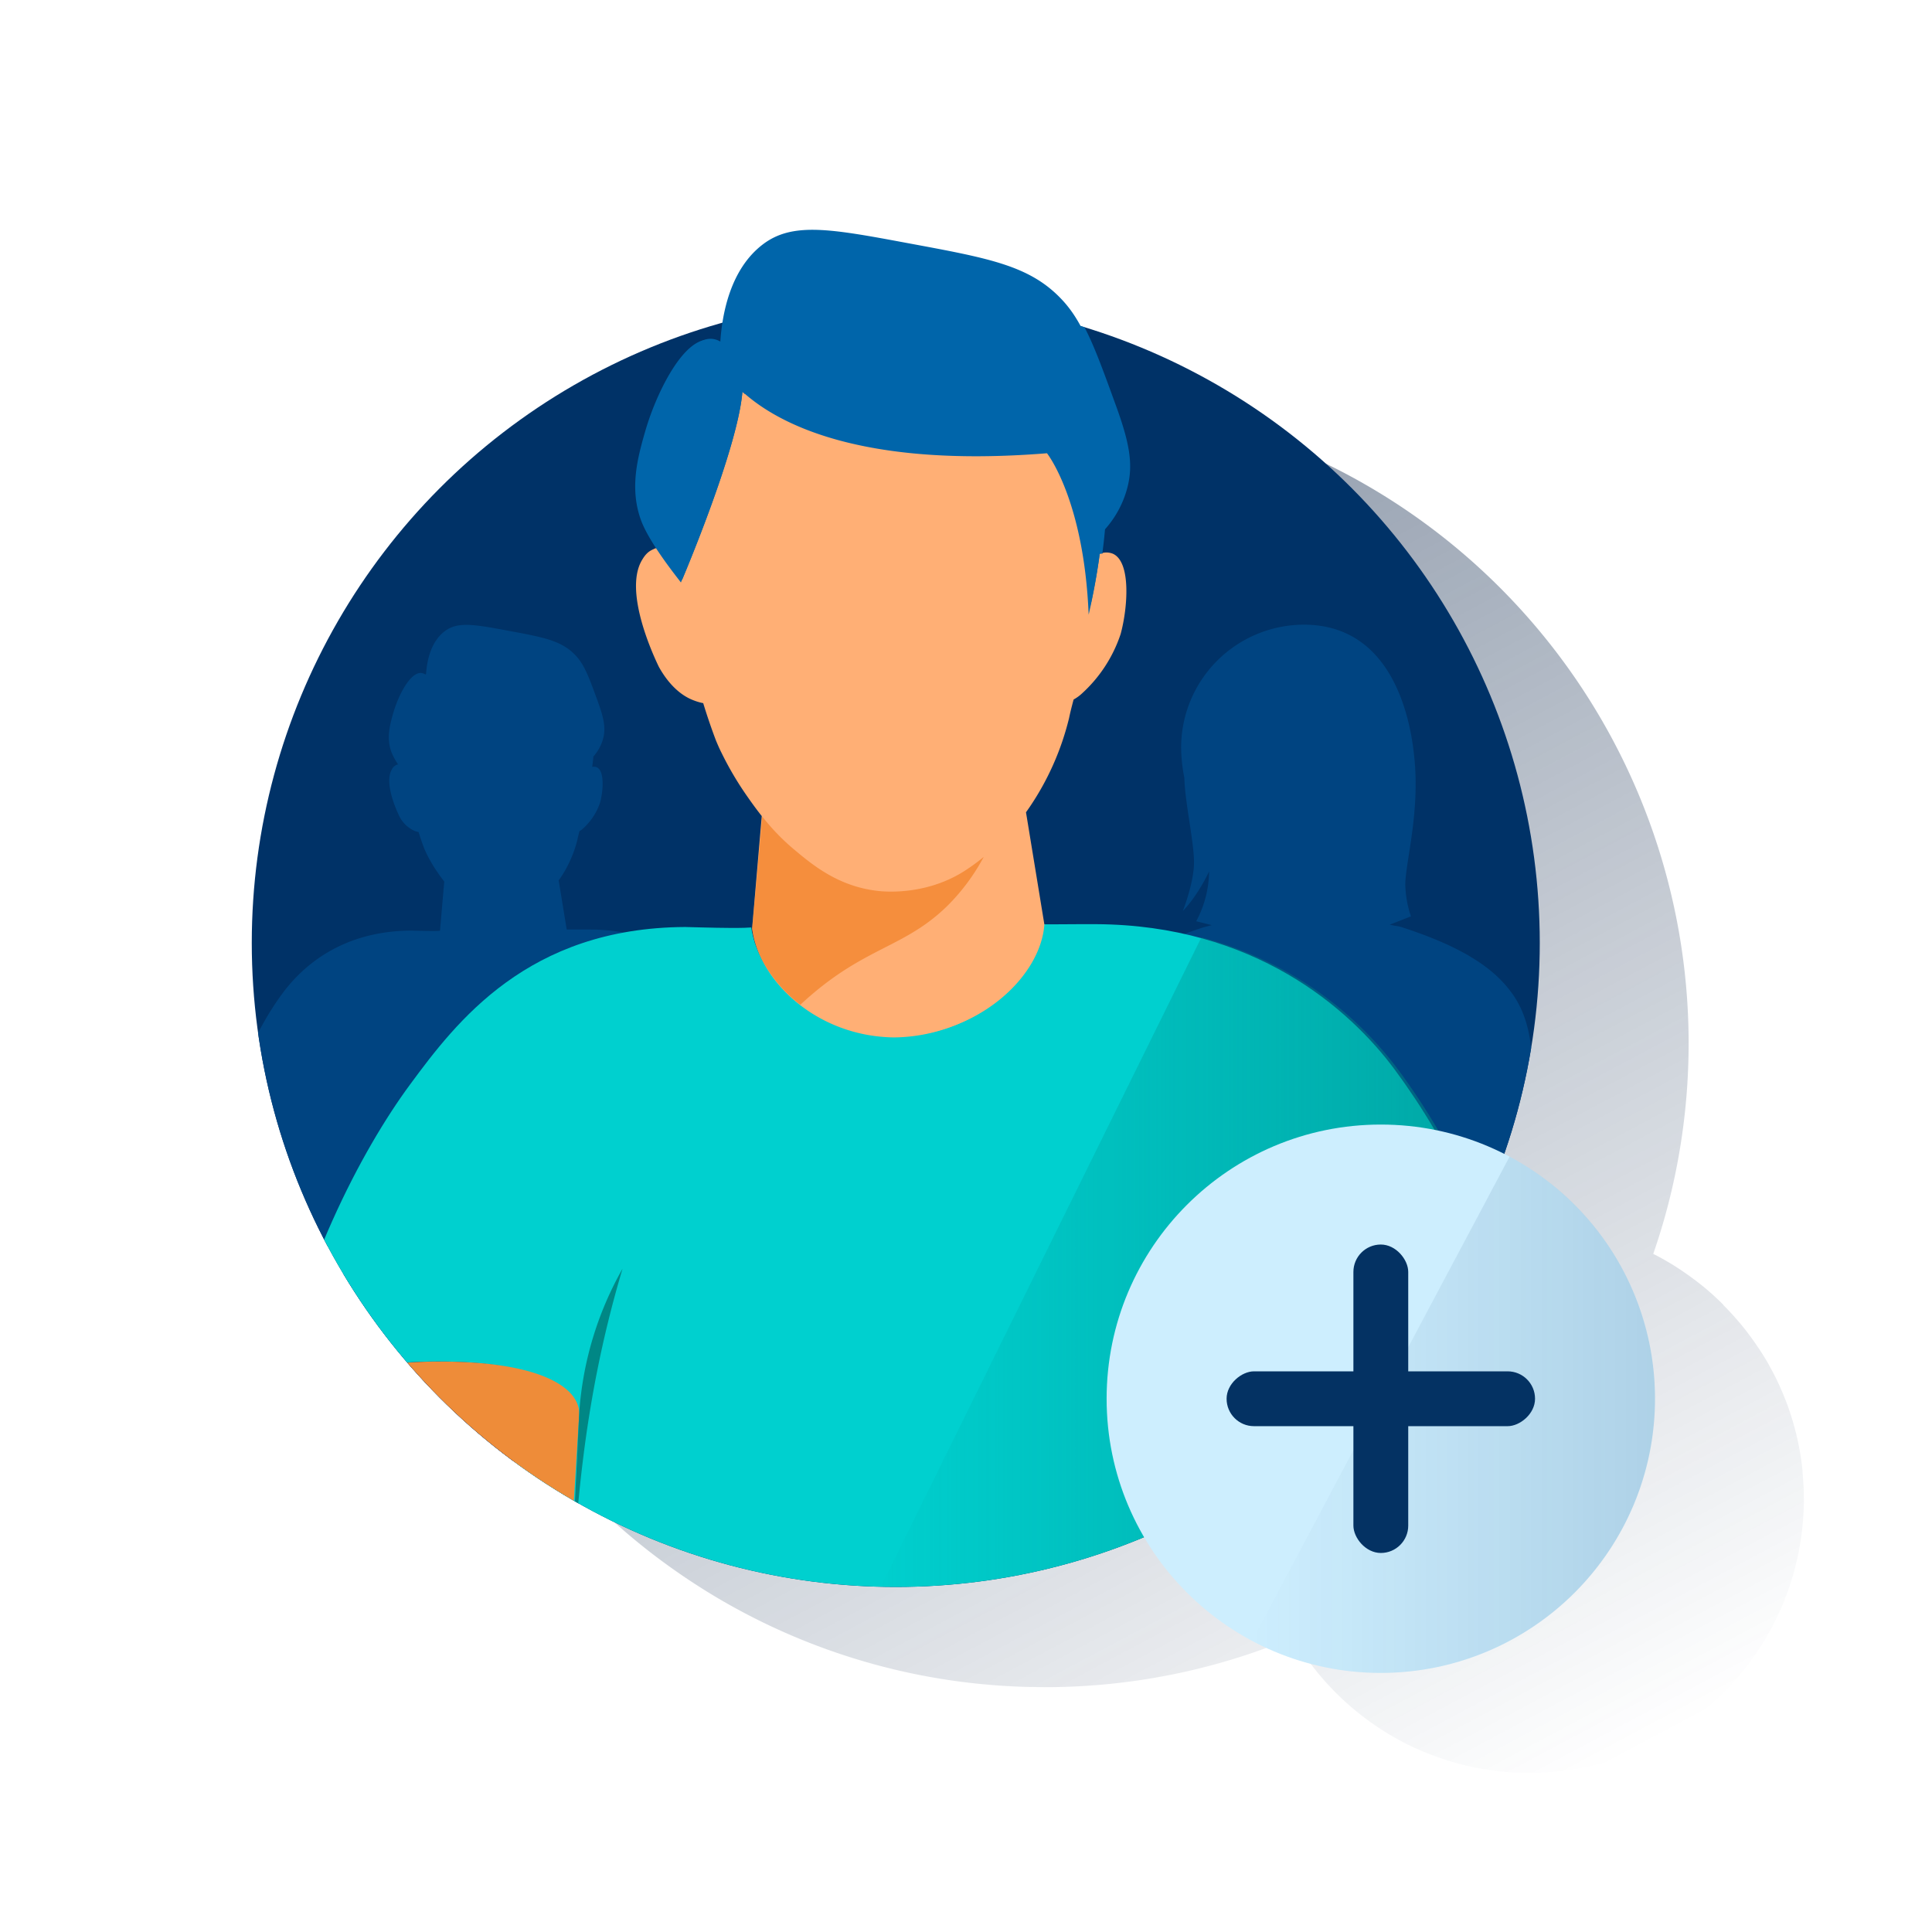 <svg id="Capa_1" data-name="Capa 1" xmlns="http://www.w3.org/2000/svg" xmlns:xlink="http://www.w3.org/1999/xlink" viewBox="0 0 600 600"><defs><style>.cls-1{fill:none;}.cls-2{clip-path:url(#clip-path);}.cls-3{fill:#d4edfc;}.cls-4{fill:url(#Degradado_sin_nombre_42);}.cls-5{fill:#003267;}.cls-6{clip-path:url(#clip-path-2);}.cls-7{fill:#004481;}.cls-8{fill:#043263;}.cls-9{fill:#00d0cf;}.cls-10{fill:url(#Degradado_sin_nombre_58);}.cls-11{fill:#ee8c39;}.cls-12{fill:#ffaf75;}.cls-13{fill:#0065aa;}.cls-14{fill:#ea6b02;opacity:0.48;}.cls-15{fill:#008785;}.cls-16{fill:#cdeefe;}.cls-17{fill:url(#Degradado_sin_nombre_16);}</style><clipPath id="clip-path"><circle class="cls-1" cx="-340.89" cy="294.15" r="200"/></clipPath><linearGradient id="Degradado_sin_nombre_42" x1="225.26" y1="137.45" x2="456.27" y2="571.92" gradientUnits="userSpaceOnUse"><stop offset="0" stop-color="#072146" stop-opacity="0.5"/><stop offset="1" stop-color="#072146" stop-opacity="0"/></linearGradient><clipPath id="clip-path-2"><circle class="cls-1" cx="278.19" cy="292.84" r="200"/></clipPath><linearGradient id="Degradado_sin_nombre_58" x1="471.1" y1="398.68" x2="268.37" y2="398.68" gradientUnits="userSpaceOnUse"><stop offset="0" stop-color="#008785" stop-opacity="0.6"/><stop offset="1" stop-color="#008785" stop-opacity="0"/></linearGradient><linearGradient id="Degradado_sin_nombre_16" x1="-9323.73" y1="-1405.54" x2="-9198.6" y2="-1405.54" gradientTransform="translate(-8809.76 -966.17) rotate(180)" gradientUnits="userSpaceOnUse"><stop offset="0" stop-color="#003267" stop-opacity="0.15"/><stop offset="1" stop-color="#003267" stop-opacity="0"/></linearGradient></defs><g class="cls-2"><ellipse class="cls-3" cx="-342.52" cy="639.7" rx="402.09" ry="271.94"/></g><path class="cls-4" d="M560.19,465.47c0-1.3,0-2.59-.09-3.88l-.06-1c-.06-1.11-.14-2.21-.25-3.3,0-.2,0-.4,0-.59-.13-1.27-.29-2.52-.48-3.76l-.15-1c-.16-1-.34-2-.54-3-.06-.27-.11-.54-.16-.81-.26-1.22-.53-2.43-.84-3.63l-.21-.78c-.26-1-.54-2-.84-2.95l-.27-.89c-.37-1.18-.76-2.35-1.18-3.51l-.19-.48c-.37-1-.77-2-1.19-3-.12-.29-.24-.59-.37-.88-.49-1.13-1-2.26-1.52-3.36h0c-.54-1.11-1.1-2.2-1.69-3.28-.14-.28-.3-.56-.45-.83-.51-.94-1-1.86-1.59-2.78l-.27-.45c-.63-1-1.29-2.06-2-3.07l-.49-.72c-.57-.83-1.16-1.66-1.76-2.47l-.45-.61c-.73-1-1.48-1.93-2.24-2.86-.16-.19-.32-.37-.47-.56-.65-.77-1.32-1.54-2-2.3-.2-.22-.39-.44-.59-.65-.82-.9-1.66-1.78-2.51-2.64L535,405c-.76-.76-1.55-1.5-2.34-2.23l-.69-.64c-.9-.8-1.81-1.6-2.74-2.37l0,0c-.94-.77-1.91-1.52-2.88-2.26l-.76-.56c-.84-.63-1.7-1.23-2.56-1.83l-.47-.32c-1-.67-2-1.33-3.06-2-.25-.16-.51-.31-.77-.46-.85-.51-1.72-1-2.59-1.49l-.72-.4c-.12-.07-.24-.14-.37-.2h0c-.54-.29-1.08-.56-1.62-.83a197.45,197.45,0,0,0,8.37-33.13A200.16,200.16,0,0,0,383,132.66l-1.19-.35a38.34,38.34,0,0,0-5.57-7.93c-10-10.83-22.72-13.06-48.12-17.79-23.79-4.42-35.69-6.64-44.94.37-8,6.1-11.28,16.08-12.57,24.31-84.32,23.5-146.19,100.85-146.19,192.67a201.46,201.46,0,0,0,2,28,198.53,198.53,0,0,0,20.52,64.22l1,1.94q2.35,4.4,4.91,8.65a200.16,200.16,0,0,0,19.87,27.53l.05.05v0a201.1,201.1,0,0,0,32.83,30.5l.62.45a202.49,202.49,0,0,0,18.23,11.93l.37.21,1,.57a1,1,0,0,1,.17.1,199.09,199.09,0,0,0,93.78,25.81c1.55,0,3.1.06,4.65.06a199.33,199.33,0,0,0,77.16-15.44,85.56,85.56,0,0,0,33.5,32.17h0c.92.49,1.85,1,2.79,1.42l.67.32c1.1.52,2.2,1,3.33,1.5l.06,0c1.14.48,2.29.93,3.45,1.36l.71.26q1.71.61,3.45,1.17l.6.18c1.1.34,2.2.65,3.32.94l.44.12c1.2.31,2.4.58,3.61.84l.78.16c1.22.24,2.45.46,3.69.65l.42.06c1.17.18,2.34.32,3.52.45l.67.07c1.24.13,2.5.22,3.76.29l.78,0c1.3.05,2.61.09,3.93.09a84.91,84.91,0,0,0,44.15-12.32c2.34-1.42,4.61-3,6.79-4.59a84.82,84.82,0,0,0,7.06-5.9c.75-.69,1.48-1.4,2.21-2.12a84.89,84.89,0,0,0,24.82-55.83q.12-2.17.12-4.38Z"/><circle class="cls-5" cx="278.19" cy="292.84" r="200"/><g class="cls-6"><path class="cls-7" d="M224.16,308.5c-.26-.36-.54-.72-.84-1.09-.06-.09-.13-.17-.2-.26-.3-.37-.6-.75-.93-1.13l0,0c-.32-.38-.66-.76-1-1.14l-.19-.21q-.54-.6-1.14-1.2h0c-.39-.4-.81-.81-1.23-1.21l-.14-.13c-.89-.83-1.84-1.66-2.84-2.47l-.06-.05c-7.29-5.85-17.8-10.86-32.05-10.93l-6,0H176l-2.38-14.54-.12-.71c.16-.23.33-.46.48-.69a37.29,37.29,0,0,0,5.37-12.09c.17-.85.39-1.7.62-2.55a5.24,5.24,0,0,0,1.14-.83,19,19,0,0,0,5.27-8.08c.95-3.5,1.44-9.77-1.05-10.9a2.36,2.36,0,0,0-1.42-.12c.15-1.1.28-2.19.38-3.24a13.67,13.67,0,0,0,3.07-5.76c.74-3,.26-5.87-1.59-11-2.8-7.72-4.2-11.58-6.91-14.51-4.38-4.74-9.95-5.72-21.07-7.79-10.42-1.94-15.63-2.91-19.68.16-4.45,3.38-5.55,9.49-5.8,13.32a.48.48,0,0,0-.23.11,2.77,2.77,0,0,0-1.19-.45c-3.5-.38-7.23,7.1-8.73,12.33-1,3.5-2.23,7.74-.62,12.17a20.77,20.77,0,0,0,2.12,3.94l0,0a1,1,0,0,0-.29,0,2.85,2.85,0,0,0-1.64,1.44c-2.59,4.26,1.58,13.12,2.27,14.57a9.78,9.78,0,0,0,4.73,4.58,8.27,8.27,0,0,0,1.28.37c.48,1.6,1.06,3.32,1.75,5.13.22.5.46,1,.73,1.61a45.24,45.24,0,0,0,3.36,5.72c.57.83,1.28,1.83,2.12,2.9-.45,5.06-.88,10.24-1.33,15.3-1.17.09-2.77.06-3.09.06-1.7,0-5.81-.13-5.9-.12-21.4.11-33.63,11-39.9,19.46-6.65,9-16.36,26.16-16.36,46.71a1.43,1.43,0,0,1,0-.29,1.43,1.43,0,0,0,0,.29c0,2.32,3.58,4.38,9.1,5.68v18.44a8.93,8.93,0,0,0,10.42,9.05l15.71-2.07V467h97.93V385.18l15.17,3a9.56,9.56,0,0,0,11.44-9.37V360.9c5.52-1.3,9.09-3.36,9.09-5.68C240.94,334.68,230.81,317.51,224.16,308.5Z"/><path class="cls-7" d="M475.8,337.71s0,0,0-.06a2.44,2.44,0,0,0,.1-.24l0-.09a1.6,1.6,0,0,0,.05-.21.19.19,0,0,1,0-.08,2.83,2.83,0,0,0,0-.29h0c0-2.05,0-4.14-.09-6.24-.05-1.2-.12-2.4-.22-3.6-.53-6.32-2-12.59-5.82-18.07l-.48-.66c-.05-.08-.11-.15-.16-.22l-.34-.45-.2-.25c-.11-.14-.22-.27-.32-.41l-.23-.27c-.11-.13-.21-.26-.32-.38l-.25-.29-.33-.37c-.08-.1-.17-.19-.26-.29s-.23-.24-.34-.37l-.28-.28c-.11-.13-.24-.25-.36-.37a3.7,3.7,0,0,0-.28-.28l-.39-.39-.28-.26-.46-.43-.24-.22-.72-.63a2.75,2.75,0,0,1-.26-.22l-.51-.41-.34-.28-.45-.36-.39-.29-.45-.34-.41-.3-.46-.33-.43-.31-.48-.32-.45-.3-.5-.33-.47-.3-.51-.32-.5-.3-.54-.33-.5-.3-.64-.36-.85-.47-.69-.37-.57-.3-.6-.31-.62-.31-.6-.3-.65-.31-.62-.3-.67-.31-.65-.29-.7-.31-.67-.29c-.23-.11-.47-.21-.72-.31l-.7-.29-.74-.31-.73-.29-.76-.31-.76-.29-.79-.3-1.2-.44c-1.83-.67-3.76-1.33-5.81-2a13.22,13.22,0,0,0-1.6-.35v0c-.25,0-.95-.15-2-.39,2.13-.81,6.59-2.58,6.59-2.58a33.1,33.1,0,0,1-1.76-9.94h0c.12-7.17,4.63-22.54,2.77-39.72C437.72,220.2,431,194,404.93,194a38.21,38.21,0,0,0-38.12,38.29,51.4,51.4,0,0,0,1,9.3c.22,7.82,3,19.84,3,26.22s-3.47,15.1-3.47,15.1c4.8-4.94,8.16-12.28,8.16-12.28a33.68,33.68,0,0,1-4,15.47l4.83,1.21-2.35.61c-20.27,6.51-29.41,13.48-34.64,20.92-5.86,8.35-6.12,18.54-6.12,27.91a2.83,2.83,0,0,0,0,.29.31.31,0,0,0,0,.08,1.6,1.6,0,0,0,.05.21l0,.09a2.34,2.34,0,0,0,.09.24l0,.06c.05.1.11.2.17.3l0,0a2.83,2.83,0,0,0,.2.28l.06.06.22.27.05,0a6.54,6.54,0,0,0,.72.64h0l.43.31,0,0a11.47,11.47,0,0,0,1.23.7l-1.54,30.4a8.14,8.14,0,0,0,9.51,8.23l75.64,19.4,41-11.05c5.26.69,11.4-11.34,11.4-16.58V340.38a10.81,10.81,0,0,0,1.28-.72l0,0a4.56,4.56,0,0,0,.42-.31h0a6.54,6.54,0,0,0,.72-.64l0,0,.23-.26,0-.07a1.79,1.79,0,0,0,.2-.28l0,0A2.38,2.38,0,0,0,475.8,337.71Z"/><path class="cls-8" d="M189,439.06c0,9-23.22,16.21-51.85,16.21S85.33,448,85.33,439.06s23.21-16.21,51.84-16.21S189,430.11,189,439.06Z"/><path class="cls-9" d="M433.29,332.37c-14.33-19.43-44-45.1-92.85-45.36-.23,0-11.65,0-13.67.05l-3.53,0c-1.16,16.43-20.83,34.5-45.85,34.76h0c-24.08-.31-41.84-17.82-44.08-33.79-2.69.21-6.33.14-7.06.14-3.89,0-13.27-.28-13.49-.28-48.87.26-71.07,29.47-85.4,48.9-15.18,20.57-34.63,57.72-43.08,102.24,1.66-8.79,23.21-16.21,51.84-16.21s42.72,7.26,42.72,16.21c0,6.19-2,11.57-18.31,14.3-16.41,24.08-43.52,57.53-34.29,56.31l155.66.49,138.36-10.45c13,1.71-37.45-55.14-37.45-68.11,0,0,87.08,9.52,87.15,7.46C471.61,392.16,448.47,352.94,433.29,332.37Z"/><path class="cls-10" d="M434.34,332.37a111.37,111.37,0,0,0-61.23-41.28L268.37,503.25l9.16,3,143.78-6.57c13,1.71-37.44-55.14-37.44-68.11,0,0,87.07,9.52,87.15,7.46C472.66,392.16,449.52,352.94,434.34,332.37Z"/><path class="cls-11" d="M174.36,527.91l5.53-88.85h0c0-8.95-14.08-16.21-42.72-16.21a138.74,138.74,0,0,0-31.07,3.26v68.06c0,13.14,10.66,22.39,23.8,20.66"/><path class="cls-12" d="M216.29,217.19a17,17,0,0,0,2.93.85c1.1,3.65,2.42,7.57,4,11.71.49,1.14,1,2.37,1.67,3.68a99.57,99.57,0,0,0,7.66,13.07c1.31,1.89,2.92,4.17,4.85,6.61-1,11.56-2,23.4-3,34.95,2.08,16.05,19.87,33.48,44.08,33.79h0c25-.26,44.7-18.33,45.86-34.76l-5.44-33.21-.27-1.61c.37-.53.75-1.06,1.1-1.58A85,85,0,0,0,332,223.05c.4-1.93.9-3.87,1.42-5.81a13,13,0,0,0,2.61-1.89,43.45,43.45,0,0,0,12-18.46c2.18-8,3.31-22.32-2.39-24.91a5.33,5.33,0,0,0-3.24-.26c-.07.46-.1.89-.16,1.35-.72,5.15-1.64,10-2.63,14.52h0c-.21,1-.4,2-.62,3-.08-1.93-.2-3.77-.33-5.58-.05-.68-.11-1.35-.17-2-.08-1-.18-2-.29-2.94q-.33-3.13-.75-6v0C333.88,150.34,326,140.42,326,140.42c-58,4.69-83.8-9.3-94.59-19.15-1.18,14.71-13.15,44.88-17.51,55.49-.23.56-.44,1.05-.63,1.5l-.06.15-.76,1.82a1.47,1.47,0,0,0-.06.14l-.08.19c-.57-.8-4.28-5.38-7.61-10.47a3.79,3.79,0,0,0-.67.06c-2.07.49-3.25,2.47-3.75,3.3-5.91,9.72,3.61,30,5.2,33.28C206.32,208.3,209.89,214.82,216.29,217.19Z"/><path class="cls-13" d="M346.62,126.11c-6.4-17.64-9.6-26.45-15.79-33.15-10-10.84-22.72-13.07-48.12-17.79-23.8-4.43-35.7-6.64-44.94.37C227.6,83.25,225.08,97.21,224.52,106a1.39,1.39,0,0,0-.54.25,6.15,6.15,0,0,0-2.7-1c-8-.88-16.52,16.21-20,28.16-2.29,8-5.07,17.67-1.41,27.79,2.64,7.28,11.52,18.14,12.42,19.42,0,0,17.65-41.26,19.1-59.29,10.79,9.85,36.61,23.84,94.59,19.15,0,0,11.49,14.42,12.94,50.13,1.25-5.39,2.37-11.23,3.25-17.48q.63-4.5,1-8.75a31.24,31.24,0,0,0,7-13.16C351.93,144.28,350.85,137.75,346.62,126.11Z"/><path class="cls-8" d="M367.33,439.06c0,9,23.21,16.21,51.84,16.21S471,448,471,439.06s-23.22-16.21-51.85-16.21S367.33,430.11,367.33,439.06Z"/><path class="cls-14" d="M249.35,311.72c1.3-1.2,2.68-2.44,4.21-3.72,17.14-14.39,28.73-14.53,41.47-27a63.8,63.8,0,0,0,11.29-15.19,62.81,62.81,0,0,1-6.08,4.42,43.34,43.34,0,0,1-26.65,6.14c-12.26-1.33-20.33-8-26-12.75a68.54,68.54,0,0,1-10.06-10.38c-1.05,11.63-2.09,23.2-3.13,34.83C235.54,296.43,241,305.2,249.35,311.72Z"/><path class="cls-15" d="M193.34,394c-13.45,45.05-13.9,80-16,97.36h0l2.53-52.31A105,105,0,0,1,193.34,394Z"/></g><circle class="cls-16" cx="428.82" cy="434.39" r="85.15"/><path class="cls-17" d="M428.82,519.54a85.16,85.16,0,0,0,40-160.34l-80,150.39A84.78,84.78,0,0,0,428.82,519.54Z"/><rect class="cls-8" x="420.31" y="386.5" width="17.03" height="95.79" rx="8.51"/><rect class="cls-8" x="420.31" y="386.5" width="17.03" height="95.79" rx="8.51" transform="translate(863.22 5.57) rotate(90)"/><path class="cls-12" d="M215.47,217.52a17.11,17.11,0,0,0,2.92.85c1.11,3.65,2.43,7.57,4,11.71.49,1.14,1,2.37,1.67,3.68a99.71,99.71,0,0,0,7.65,13.06c1.32,1.9,2.93,4.18,4.86,6.62-1,11.56-2,23.4-3,34.95,2.07,16.05,19.86,33.48,44.08,33.79h0c25-.26,44.7-18.33,45.86-34.76L318,254.2l-.27-1.62c.37-.52.75-1.06,1.1-1.57a85,85,0,0,0,12.26-27.63c.4-1.94.9-3.87,1.42-5.81a13.4,13.4,0,0,0,2.61-1.89,43.51,43.51,0,0,0,12-18.46c2.18-8,3.3-22.32-2.39-24.91a5.26,5.26,0,0,0-3.24-.26c-.07.46-.1.89-.16,1.35-.73,5.15-1.64,9.95-2.63,14.52h0c-.21,1-.4,2-.62,3-.08-1.93-.2-3.78-.33-5.58-.05-.68-.11-1.35-.17-2-.09-1-.18-2-.29-2.94q-.33-3.14-.75-6v0c-3.53-23.65-11.39-33.57-11.39-33.57-58,4.69-83.8-9.3-94.59-19.15-1.18,14.71-13.15,44.87-17.51,55.48l-.63,1.51-.06.15c-.36.86-.62,1.47-.76,1.82a1.47,1.47,0,0,0-.06.14l-.08.19c-.57-.8-4.28-5.38-7.61-10.48a5.08,5.08,0,0,0-.67.07c-2.07.49-3.25,2.47-3.75,3.29-5.91,9.73,3.61,30,5.2,33.28C205.49,208.62,209.07,215.15,215.47,217.52Z"/><path class="cls-13" d="M345.8,126.43C339.4,108.8,336.2,100,330,93.28c-10-10.83-22.72-13.06-48.12-17.78-23.8-4.43-35.7-6.64-44.94.37-10.17,7.71-12.69,21.67-13.25,30.4a1.48,1.48,0,0,0-.54.26,6,6,0,0,0-2.7-1c-8-.89-16.52,16.21-20,28.15-2.29,8-5.07,17.68-1.41,27.8,2.64,7.28,11.52,18.14,12.42,19.42,0,0,17.65-41.26,19.1-59.29,10.79,9.85,36.61,23.84,94.59,19.15,0,0,11.49,14.41,12.94,50.13,1.25-5.4,2.37-11.23,3.25-17.48q.63-4.5,1-8.75a31.24,31.24,0,0,0,7-13.16C351.11,144.61,350,138.08,345.8,126.43Z"/><path class="cls-14" d="M248.53,312.05c1.3-1.2,2.68-2.44,4.21-3.72,17.13-14.39,28.73-14.53,41.47-27a63.68,63.68,0,0,0,11.29-15.2,60.22,60.22,0,0,1-6.09,4.43c-12.25,7.77-25.4,6.27-26.64,6.14-12.26-1.33-20.33-8-26-12.75a68.11,68.11,0,0,1-10.06-10.39c-1,11.64-2.09,23.21-3.13,34.84C234.71,296.76,240.16,305.53,248.53,312.05Z"/></svg>